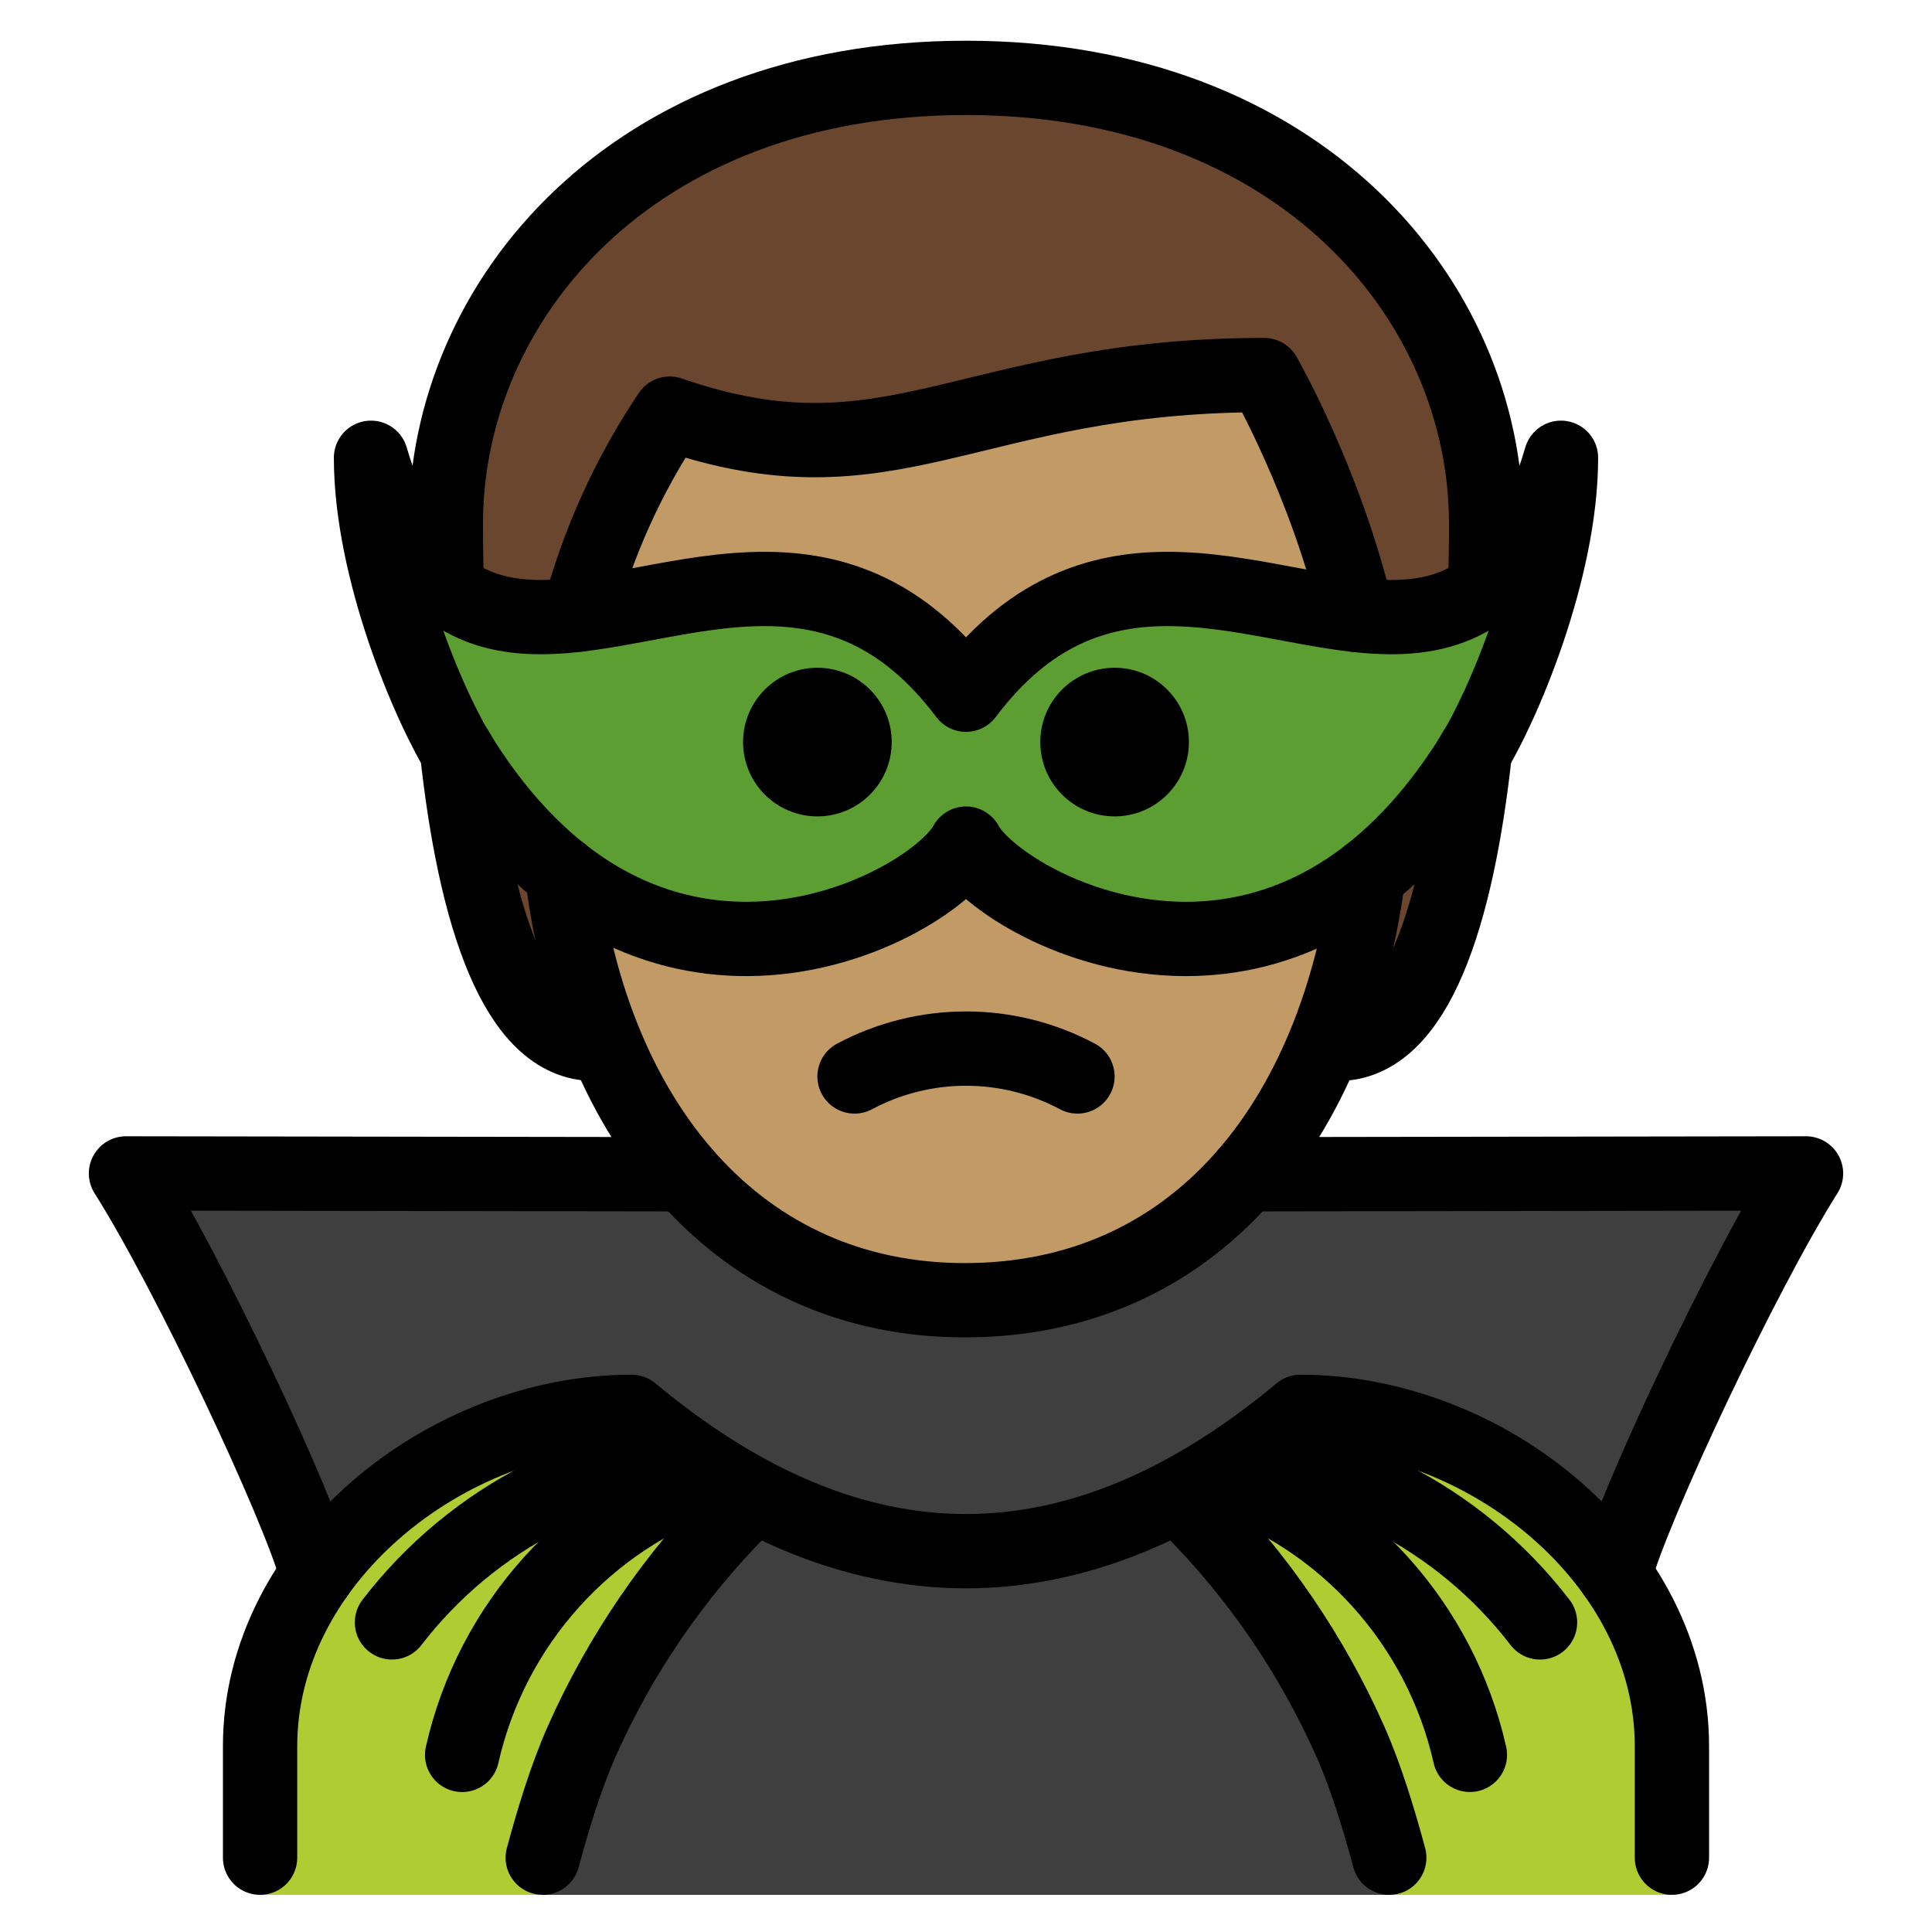 <svg viewBox="10 10 52 52" xmlns="http://www.w3.org/2000/svg">
  <defs>
    <linearGradient id="yellow-gradient" x1="0%" x2="0%" y1="0%" y2="100%">
      <stop offset="0%" style="stop-color:#FDE02F;stop-opacity:1;"/>
      <stop offset="100%" style="stop-color:#F7B209;stop-opacity:1;"/>
    </linearGradient>
  </defs>
  <g id="hair">
    <path d="M26,38.096c-3,0-4-7-4-14c0-6,5-12,14-12s14,6,14,12c0,7-1,14-4,14" fill="#6a462f"/>
  </g>
  <g id="skin">
    <path d="M24.962,30.471c-0.102,8.299,4.064,14.525,11,14.525c7.064,0,11.063-6.225,11.063-14.525 c0-5.188-3-10.375-3-10.375c-8,0-10,3.112-16,1.038C26.173,23.882,25.111,27.12,24.962,30.471z" fill="#c19a65"/>
  </g>
  <g id="color">
    <path d="M35.993,45c-2.752,0-5.289-1.27-7.234-3.409L13.391,41.583 c1.694,2.678,4.644,8.943,5.144,10.79h34.929c0.499-1.843,3.434-8.078,5.131-10.768l-15.373-0.008 C41.278,43.733,38.743,45,35.993,45z" fill="#3F3F3F"/>
    <path d="M36,32.706c-0.491,0.913-2.936,2.556-5.891,2.566c-2.494,0.008-5.35-1.146-7.701-4.883 c-0.85-1.336-2.422-5.038-2.422-8.068c1.992,6.75,6.304,3.506,10.637,3.531c1.848,0.011,3.7,0.616,5.377,2.846 c1.677-2.229,3.529-2.835,5.377-2.846c4.333-0.025,8.645,3.219,10.637-3.531c0,3.029-1.572,6.731-2.422,8.068 c-2.35,3.737-5.207,4.892-7.701,4.883C38.936,35.262,36.491,33.619,36,32.706z" fill="#5C9E31"/>
    <path d="M17,61v-4c0-4.994,5.008-9,10-9c6,5,12,5,18,0c4.994,0,10,4.006,10,9v4" fill="#B1CC33"/>
    <path d="M47.392,61c-0.272-1.012-0.62-3.159-1.043-4.118c-1.037-2.337-2.491-4.466-4.293-6.281H29.944 c-1.801,1.815-3.256,3.944-4.293,6.281c-0.423,0.959-0.771,3.106-1.043,4.118" fill="#3F3F3F"/>
  </g>
  <g id="line">
    <path d="M39,38.973 c-1.875-1-4.125-1-6,0" fill="none" stroke="#000000" stroke-linecap="round" stroke-linejoin="round" stroke-width="2"/>
    <path d="M42,29.973c0,1.105-0.895,2-2,2s-2-0.895-2-2s0.895-2,2-2S42,28.868,42,29.973"/>
    <path d="M34,29.973c0,1.105-0.895,2-2,2c-1.105,0-2-0.895-2-2s0.895-2,2-2C33.105,27.973,34,28.868,34,29.973"/>
    <path d="M28.43,41.605 L13.391,41.583c1.694,2.678,4.644,8.943,5.144,10.79" fill="none" stroke="#000000" stroke-linecap="round" stroke-linejoin="round" stroke-width="2"/>
    <path d="M20.55,53.667 c1.082-1.408,2.465-2.555,4.048-3.359c1.042-0.525,2.157-0.892,3.307-1.088" fill="none" stroke="#000000" stroke-linecap="round" stroke-miterlimit="10" stroke-width="2"/>
    <path d="M29.209,49.707 c-3.413,1.16-5.977,4.01-6.771,7.526" fill="none" stroke="#000000" stroke-linecap="round" stroke-miterlimit="10" stroke-width="2"/>
    <path d="M29.944,50.601 c-1.801,1.815-3.256,3.944-4.293,6.281c-0.423,0.959-0.771,2.106-1.043,3.118" fill="none" stroke="#000000" stroke-linecap="round" stroke-miterlimit="10" stroke-width="2"/>
    <path d="M46.53,26.554 c-0.852-3.597-2.504-6.459-2.504-6.459c-8,0-10,3.112-16,1.038c-1.114,1.653-1.936,3.485-2.451,5.409" fill="none" stroke="#000000" stroke-linecap="round" stroke-linejoin="round" stroke-width="2"/>
    <path d="M25.125,33.5 c0.83,6.739,4.775,11.496,10.838,11.496c6.162,0,9.991-4.739,10.868-11.459" fill="none" stroke="#000000" stroke-linecap="round" stroke-linejoin="round" stroke-width="2"/>
    <path d="M17,60v-3 c0-4.994,5.008-9,10-9c6,5,12,5,18,0c4.994,0,10,4.006,10,9v3" fill="none" stroke="#000000" stroke-linecap="round" stroke-linejoin="round" stroke-width="2"/>
    <path d="M53.465,52.373 c0.501-1.847,3.45-8.112,5.144-10.79l-15.069,0.022" fill="none" stroke="#000000" stroke-linecap="round" stroke-linejoin="round" stroke-width="2"/>
    <path d="M44.095,49.22 c1.15,0.196,2.265,0.563,3.307,1.088c1.583,0.803,2.966,1.951,4.048,3.359" fill="none" stroke="#000000" stroke-linecap="round" stroke-miterlimit="10" stroke-width="2"/>
    <path d="M49.562,57.232 c-0.794-3.516-3.358-6.366-6.771-7.526" fill="none" stroke="#000000" stroke-linecap="round" stroke-miterlimit="10" stroke-width="2"/>
    <path d="M47.392,60 c-0.272-1.012-0.62-2.159-1.043-3.118c-1.037-2.337-2.491-4.466-4.293-6.281" fill="none" stroke="#000000" stroke-linecap="round" stroke-miterlimit="10" stroke-width="2"/>
    <path d="M36,32.706 c-0.491,0.913-2.936,2.556-5.891,2.566c-2.494,0.008-5.35-1.146-7.701-4.883c-0.85-1.336-2.422-5.038-2.422-8.068 c1.992,6.75,6.304,3.506,10.637,3.531c1.848,0.011,3.7,0.616,5.377,2.846c1.677-2.229,3.529-2.835,5.377-2.846 c4.333-0.025,8.645,3.219,10.637-3.531c0,3.029-1.572,6.731-2.422,8.068c-2.35,3.737-5.207,4.892-7.701,4.883 C38.936,35.262,36.491,33.619,36,32.706z" fill="none" stroke="#000000" stroke-linejoin="round" stroke-width="2"/>
    <path d="M46,38.096 c2.101,0,3.219-3.437,3.701-7.899c-0.036,0.06-0.076,0.139-0.11,0.192" fill="none" stroke="#000000" stroke-linecap="round" stroke-linejoin="round" stroke-width="2"/>
    <path d="M22.409,30.389 c-0.034-0.053-0.074-0.132-0.11-0.192c0.483,4.462,1.6,7.899,3.701,7.899" fill="none" stroke="#000000" stroke-linecap="round" stroke-linejoin="round" stroke-width="2"/>
    <path d="M49.976,25.829 C49.99,25.253,50,24.675,50,24.096c0-6-5-12-14-12s-14,6-14,12c0,0.58,0.01,1.158,0.024,1.733" fill="none" stroke="#000000" stroke-linecap="round" stroke-linejoin="round" stroke-width="2"/>
  </g>
</svg>